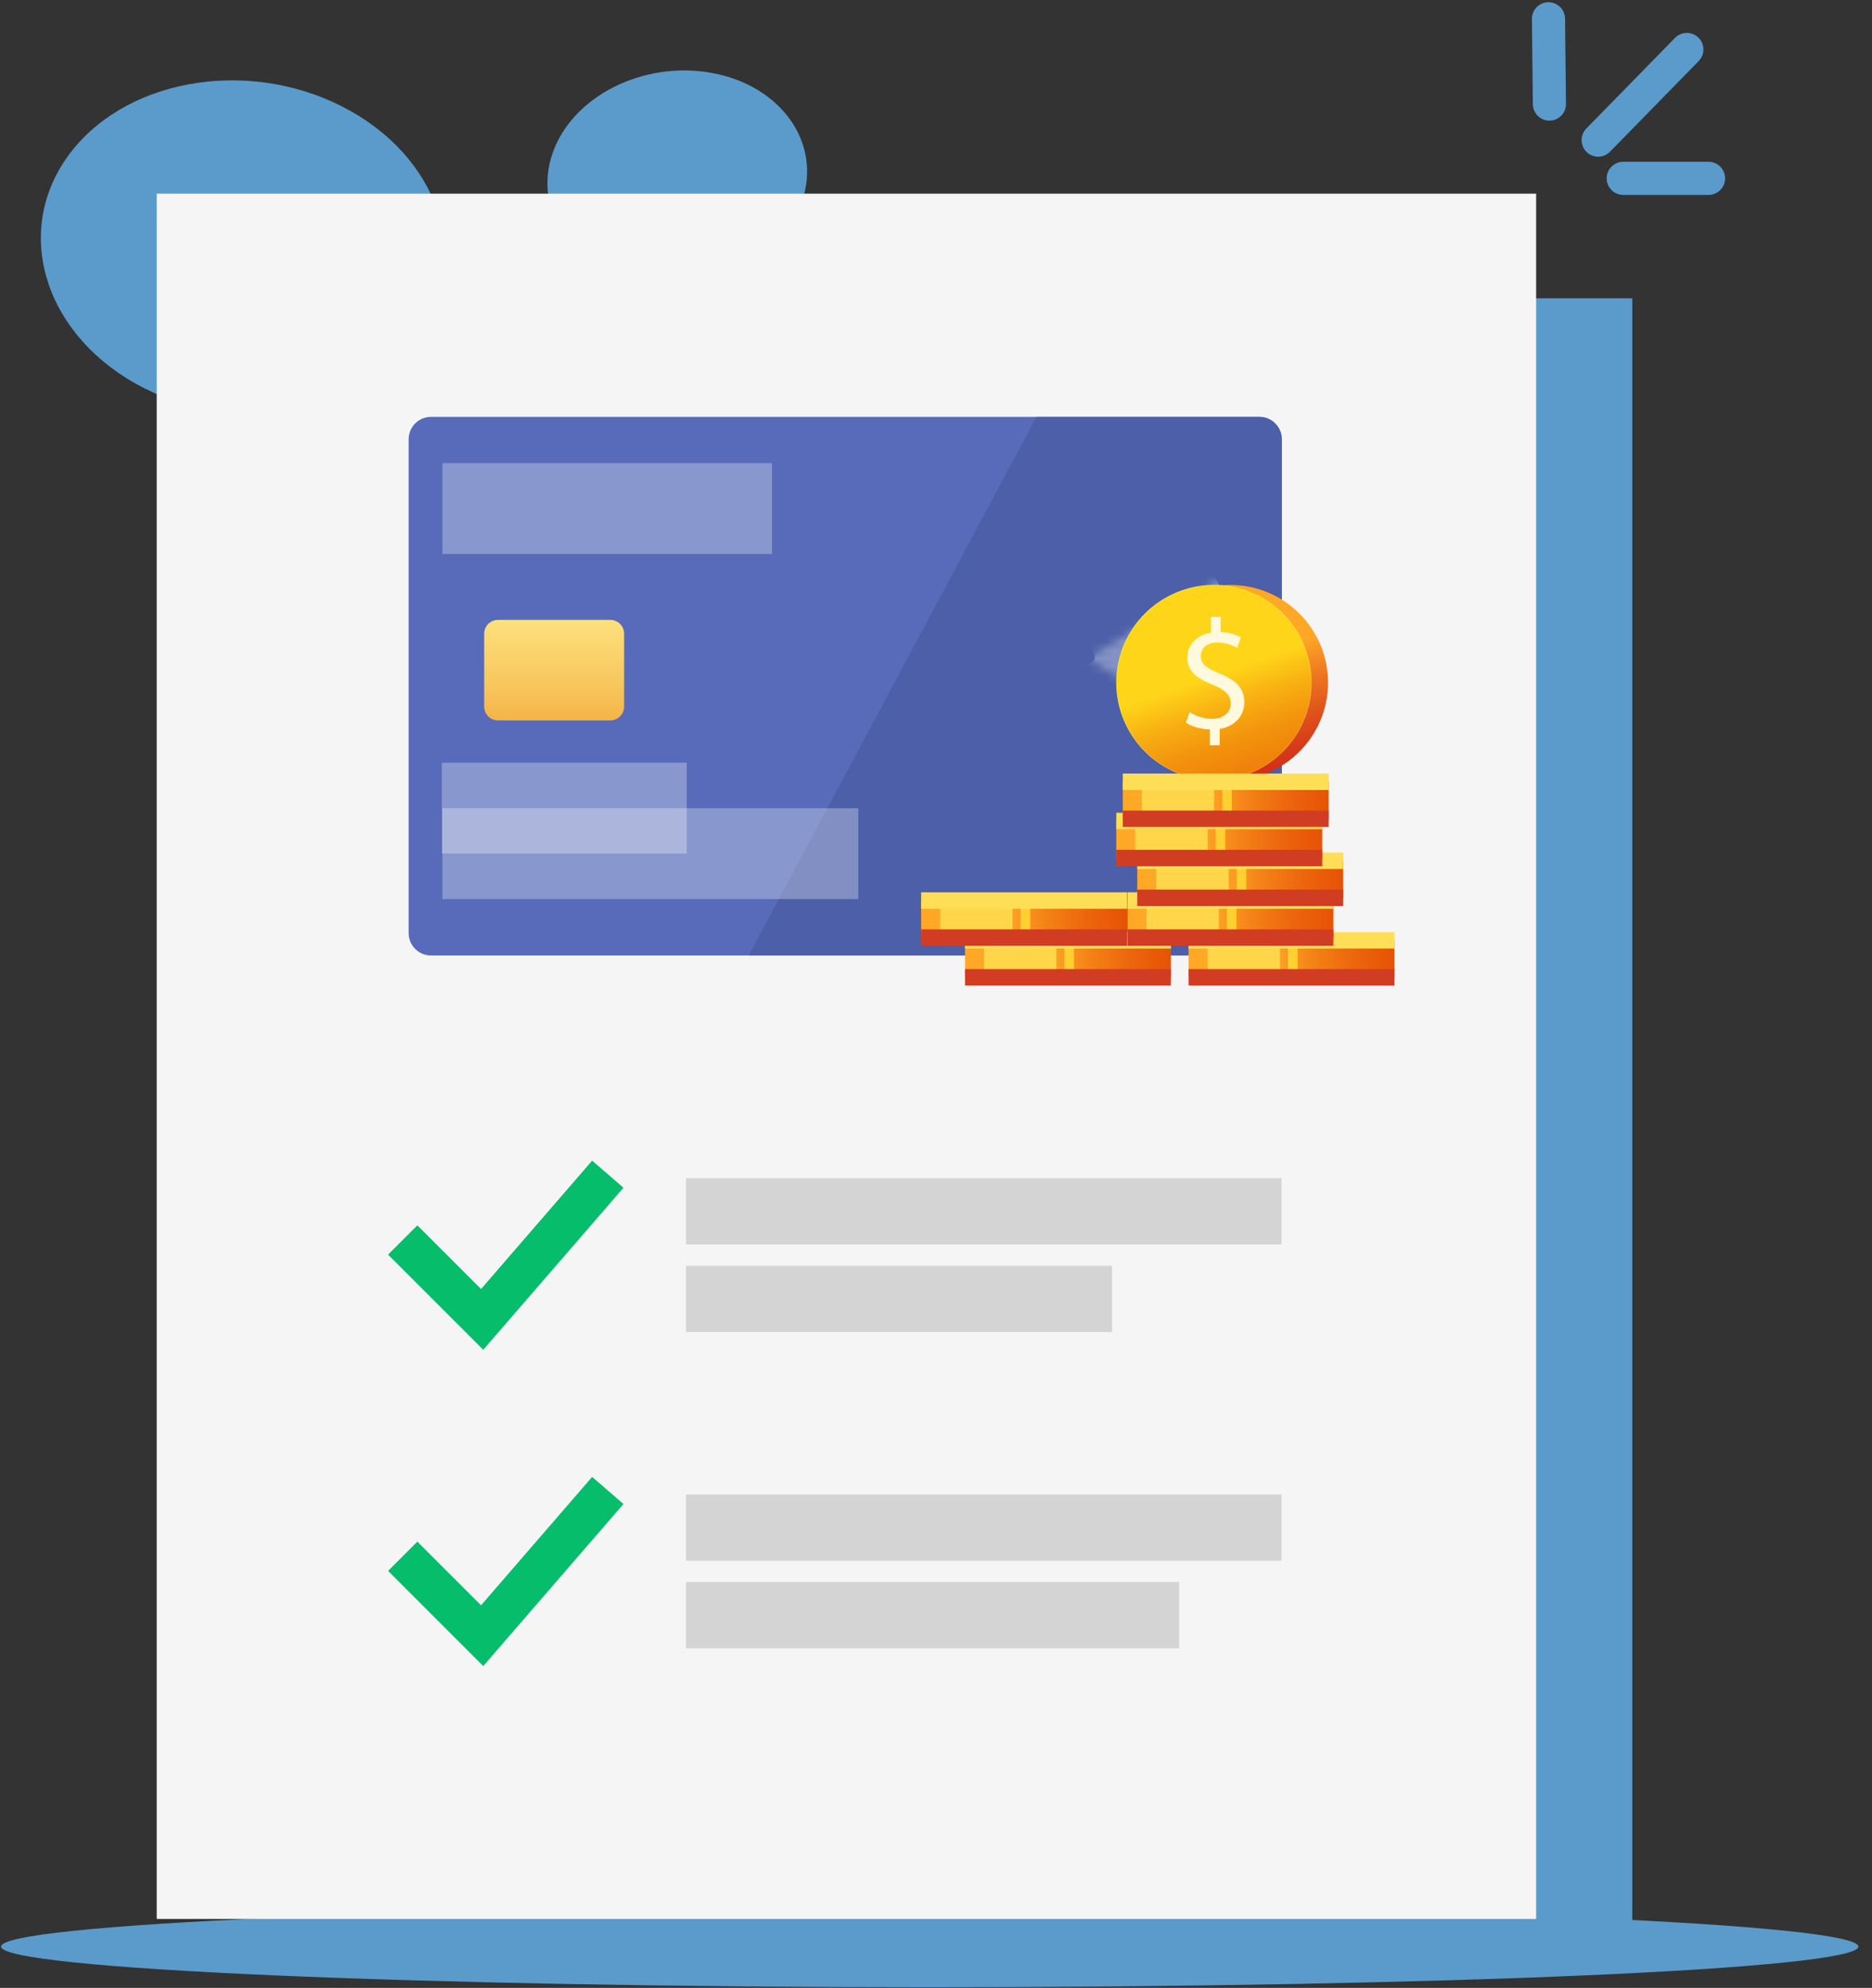 <svg width="226" height="240" viewBox="0 0 226 240" fill="none" xmlns="http://www.w3.org/2000/svg">
<rect x="0" y="0" width="226" height="240" fill="#333333" stroke="none"/>
<path d="M8.077 19.021C14.673 9.663 29.502 6.893 41.23 12.819C52.974 18.752 57.209 31.18 50.657 40.592C44.087 50.032 29.178 52.844 17.39 46.856C5.618 40.876 1.463 28.407 8.077 19.021Z" fill="#5A9BCB"/>
<path d="M66.672 18.608C68.999 11.665 77.624 7.281 85.948 8.807C94.28 10.334 99.175 17.206 96.872 24.166C94.565 31.138 85.913 35.547 77.557 34.004C69.21 32.462 64.341 25.564 66.672 18.608Z" fill="#5A9BCB"/>
<path d="M112.238 239.918C174.158 239.918 224.354 237.722 224.354 235.012C224.354 232.302 174.158 230.105 112.238 230.105C50.319 230.105 0.123 232.302 0.123 235.012C0.123 237.722 50.319 239.918 112.238 239.918Z" fill="#5A9BCB"/>
<path d="M197.057 36.014H39.477V233.519H197.057V36.014Z" fill="#5A9BCB"/>
<path d="M185.452 23.381H18.921V231.674H185.452V23.381Z" fill="#F5F5F5"/>
<path d="M50.386 151.472L58.207 159.294L71.742 143.65" stroke="#05BD6B" stroke-width="5" stroke-miterlimit="10" stroke-linecap="square"/>
<path d="M86.821 146.24H150.714" stroke="#D4D4D4" stroke-width="8" stroke-miterlimit="10" stroke-linecap="square"/>
<path d="M86.821 156.816H130.256" stroke="#D4D4D4" stroke-width="8" stroke-miterlimit="10" stroke-linecap="square"/>
<path d="M50.386 189.656L58.207 197.477L71.742 181.834" stroke="#05BD6B" stroke-width="5" stroke-miterlimit="10" stroke-linecap="square"/>
<path d="M86.821 184.424H150.714" stroke="#D4D4D4" stroke-width="8" stroke-miterlimit="10" stroke-linecap="square"/>
<path d="M86.821 195H138.351" stroke="#D4D4D4" stroke-width="8" stroke-miterlimit="10" stroke-linecap="square"/>
<path d="M187.055 12.564L186.943 2.268" stroke="#5A9BCB" stroke-width="4" stroke-miterlimit="10" stroke-linecap="round"/>
<path d="M192.941 16.916L203.647 5.975" stroke="#5A9BCB" stroke-width="4" stroke-miterlimit="10" stroke-linecap="round"/>
<path d="M195.967 21.533H206.264" stroke="#5A9BCB" stroke-width="4" stroke-miterlimit="10" stroke-linecap="round"/>
<path d="M52.042 115.358H152.034C153.53 115.358 154.743 114.144 154.743 112.648V53.038C154.743 51.541 153.53 50.328 152.034 50.328H52.042C50.545 50.328 49.332 51.541 49.332 53.038V112.648C49.332 114.144 50.545 115.358 52.042 115.358Z" fill="#576BBA"/>
<path d="M90.385 115.358H152.034C153.531 115.358 154.744 114.144 154.744 112.648V53.038C154.744 51.541 153.531 50.328 152.034 50.328H125.129L90.385 115.358Z" fill="#4C5FA8"/>
<path d="M73.677 86.976H60.123C59.2 86.976 58.453 86.229 58.453 85.307V76.509C58.453 75.587 59.2 74.84 60.123 74.84H73.677C74.599 74.84 75.347 75.587 75.347 76.509V85.307C75.347 86.229 74.599 86.976 73.677 86.976Z" fill="url(#paint0_linear_321_12937)"/>
<path opacity="0.3" d="M58.897 61.395H87.718" stroke="white" stroke-width="10.969" stroke-miterlimit="10" stroke-linecap="square"/>
<path opacity="0.3" d="M58.83 97.564H77.423" stroke="white" stroke-width="10.969" stroke-miterlimit="10" stroke-linecap="square"/>
<path opacity="0.3" d="M58.897 103.057H98.138" stroke="white" stroke-width="10.969" stroke-miterlimit="10" stroke-linecap="square"/>
<mask id="mask0_321_12937" style="mask-type:luminance" maskUnits="userSpaceOnUse" x="131" y="68" width="19" height="23">
<path d="M131.248 79.477L149.164 68.719V79.278V90.496L131.248 79.477Z" fill="white"/>
</mask>
<g mask="url(#mask0_321_12937)">
<g opacity="0.31">
<path d="M135.763 83.797C138.258 81.302 138.258 77.257 135.763 74.762C133.268 72.267 129.223 72.267 126.728 74.762C124.233 77.257 124.233 81.302 126.728 83.797C129.223 86.292 133.268 86.292 135.763 83.797Z" stroke="white" stroke-width="10.969" stroke-miterlimit="10" stroke-linecap="square"/>
<path d="M137.983 86.017C141.705 82.296 141.705 76.263 137.983 72.541C134.262 68.82 128.229 68.82 124.507 72.541C120.786 76.263 120.786 82.296 124.507 86.017C128.229 89.739 134.262 89.739 137.983 86.017Z" stroke="white" stroke-width="10.969" stroke-miterlimit="10" stroke-linecap="square"/>
<path d="M140.204 88.237C145.151 83.29 145.151 75.269 140.204 70.321C135.256 65.374 127.235 65.374 122.287 70.321C117.34 75.269 117.34 83.29 122.287 88.237C127.235 93.185 135.256 93.185 140.204 88.237Z" stroke="white" stroke-width="10.969" stroke-miterlimit="10" stroke-linecap="square"/>
</g>
</g>
<path d="M148.541 94.2C155.051 94.2 160.328 88.923 160.328 82.413C160.328 75.903 155.051 70.625 148.541 70.625C142.03 70.625 136.753 75.903 136.753 82.413C136.753 88.923 142.03 94.2 148.541 94.2Z" fill="url(#paint1_linear_321_12937)"/>
<path d="M146.552 94.2C153.062 94.2 158.34 88.923 158.34 82.413C158.34 75.903 153.062 70.625 146.552 70.625C140.042 70.625 134.765 75.903 134.765 82.413C134.765 88.923 140.042 94.2 146.552 94.2Z" fill="url(#paint2_linear_321_12937)"/>
<path d="M146.552 94.139C153.028 94.139 158.278 88.89 158.278 82.413C158.278 75.937 153.028 70.688 146.552 70.688C140.076 70.688 134.826 75.937 134.826 82.413C134.826 88.89 140.076 94.139 146.552 94.139Z" fill="url(#paint3_linear_321_12937)"/>
<path d="M146.056 89.97V88.064C144.962 88.046 143.829 87.706 143.169 87.234L143.622 85.97C144.301 86.423 145.282 86.781 146.339 86.781C147.679 86.781 148.584 86.008 148.584 84.932C148.584 83.894 147.849 83.253 146.452 82.687C144.528 81.932 143.339 81.064 143.339 79.422C143.339 77.856 144.452 76.667 146.188 76.384V74.478H147.358V76.309C148.49 76.347 149.264 76.648 149.811 76.969L149.339 78.215C148.943 77.988 148.169 77.573 146.962 77.573C145.509 77.573 144.961 78.441 144.961 79.196C144.961 80.177 145.66 80.668 147.301 81.347C149.245 82.139 150.226 83.121 150.226 84.8C150.226 86.291 149.188 87.687 147.245 88.008V89.97L146.056 89.97Z" fill="#FFF9DE"/>
<path d="M141.358 113.523H116.502V117.995H141.358V113.523Z" fill="url(#paint4_linear_321_12937)"/>
<path d="M127.529 113.523H118.797V117.995H127.529V113.523Z" fill="#FFD54A"/>
<path d="M129.66 113.523H128.501V117.995H129.66V113.523Z" fill="#FFD030"/>
<path d="M116.502 117.994H141.358" stroke="#D13D23" stroke-width="1.983" stroke-miterlimit="10"/>
<path d="M116.502 113.523H141.358" stroke="#FFDE57" stroke-width="1.983" stroke-miterlimit="10"/>
<path d="M168.35 113.523H143.493V117.995H168.35V113.523Z" fill="url(#paint5_linear_321_12937)"/>
<path d="M154.521 113.523H145.788V117.995H154.521V113.523Z" fill="#FFD54A"/>
<path d="M156.651 113.523H155.492V117.995H156.651V113.523Z" fill="#FFD030"/>
<path d="M143.493 117.994H168.349" stroke="#D13D23" stroke-width="1.983" stroke-miterlimit="10"/>
<path d="M143.493 113.523H168.349" stroke="#FFDE57" stroke-width="1.983" stroke-miterlimit="10"/>
<path d="M160.971 108.723H136.114V113.194H160.971V108.723Z" fill="url(#paint6_linear_321_12937)"/>
<path d="M147.142 108.723H138.409V113.194H147.142V108.723Z" fill="#FFD54A"/>
<path d="M149.272 108.723H148.113V113.194H149.272V108.723Z" fill="#FFD030"/>
<path d="M136.114 113.193H160.971" stroke="#D13D23" stroke-width="1.983" stroke-miterlimit="10"/>
<path d="M136.114 108.723H160.971" stroke="#FFDE57" stroke-width="1.983" stroke-miterlimit="10"/>
<path d="M162.154 103.922H137.298V108.393H162.154V103.922Z" fill="url(#paint7_linear_321_12937)"/>
<path d="M148.325 103.922H139.593V108.393H148.325V103.922Z" fill="#FFD54A"/>
<path d="M150.456 103.922H149.297V108.393H150.456V103.922Z" fill="#FFD030"/>
<path d="M137.298 108.393H162.154" stroke="#D13D23" stroke-width="1.983" stroke-miterlimit="10"/>
<path d="M137.298 103.922H162.154" stroke="#FFDE57" stroke-width="1.983" stroke-miterlimit="10"/>
<path d="M159.622 99.119H134.766V103.59H159.622V99.119Z" fill="url(#paint8_linear_321_12937)"/>
<path d="M145.793 99.119H137.061V103.59H145.793V99.119Z" fill="#FFD54A"/>
<path d="M147.923 99.119H146.765V103.59H147.923V99.119Z" fill="#FFD030"/>
<path d="M134.766 103.59H159.622" stroke="#D13D23" stroke-width="1.983" stroke-miterlimit="10"/>
<path d="M134.766 99.119H159.622" stroke="#FFDE57" stroke-width="1.983" stroke-miterlimit="10"/>
<path d="M160.404 94.383H135.548V98.854H160.404V94.383Z" fill="url(#paint9_linear_321_12937)"/>
<path d="M146.575 94.383H137.843V98.854H146.575V94.383Z" fill="#FFD54A"/>
<path d="M148.706 94.383H147.547V98.854H148.706V94.383Z" fill="#FFD030"/>
<path d="M135.548 98.853H160.404" stroke="#D13D23" stroke-width="1.983" stroke-miterlimit="10"/>
<path d="M135.548 94.383H160.404" stroke="#FFDE57" stroke-width="1.983" stroke-miterlimit="10"/>
<path d="M136.063 108.723H111.207V113.194H136.063V108.723Z" fill="url(#paint10_linear_321_12937)"/>
<path d="M122.235 108.723H113.502V113.194H122.235V108.723Z" fill="#FFD54A"/>
<path d="M124.365 108.723H123.206V113.194H124.365V108.723Z" fill="#FFD030"/>
<path d="M111.207 113.193H136.063" stroke="#D13D23" stroke-width="1.983" stroke-miterlimit="10"/>
<path d="M111.207 108.723H136.063" stroke="#FFDE57" stroke-width="1.983" stroke-miterlimit="10"/>
<defs>
<linearGradient id="paint0_linear_321_12937" x1="66.9" y1="71.131" x2="66.9" y2="95.053" gradientUnits="userSpaceOnUse">
<stop stop-color="#FFE887"/>
<stop offset="0.174" stop-color="#FDDF7B"/>
<stop offset="0.485" stop-color="#F8C65D"/>
<stop offset="0.895" stop-color="#EF9E2B"/>
<stop offset="1" stop-color="#ED931D"/>
</linearGradient>
<linearGradient id="paint1_linear_321_12937" x1="147.825" y1="79.418" x2="153.999" y2="105.264" gradientUnits="userSpaceOnUse">
<stop stop-color="#FFA826"/>
<stop offset="0.037" stop-color="#FB9D25"/>
<stop offset="0.189" stop-color="#EC7320"/>
<stop offset="0.344" stop-color="#DF511B"/>
<stop offset="0.501" stop-color="#D53618"/>
<stop offset="0.66" stop-color="#CE2316"/>
<stop offset="0.824" stop-color="#CA1814"/>
<stop offset="0.999" stop-color="#C91414"/>
</linearGradient>
<linearGradient id="paint2_linear_321_12937" x1="145.253" y1="80.053" x2="169.509" y2="124.107" gradientUnits="userSpaceOnUse">
<stop stop-color="#FFF23A"/>
<stop offset="0.034" stop-color="#FDE83A"/>
<stop offset="0.186" stop-color="#F7BE3A"/>
<stop offset="0.342" stop-color="#F29C39"/>
<stop offset="0.5" stop-color="#ED8139"/>
<stop offset="0.66" stop-color="#EA6E39"/>
<stop offset="0.825" stop-color="#E96339"/>
<stop offset="1" stop-color="#E85F39"/>
</linearGradient>
<linearGradient id="paint3_linear_321_12937" x1="146.28" y1="81.639" x2="153.068" y2="100.917" gradientUnits="userSpaceOnUse">
<stop stop-color="#FFD519"/>
<stop offset="0.021" stop-color="#FED118"/>
<stop offset="0.207" stop-color="#F8AF12"/>
<stop offset="0.397" stop-color="#F3940D"/>
<stop offset="0.59" stop-color="#F0810A"/>
<stop offset="0.789" stop-color="#EE7608"/>
<stop offset="1" stop-color="#ED7207"/>
</linearGradient>
<linearGradient id="paint4_linear_321_12937" x1="126.462" y1="115.759" x2="151.318" y2="115.759" gradientUnits="userSpaceOnUse">
<stop stop-color="#FFA826"/>
<stop offset="0.025" stop-color="#FEA324"/>
<stop offset="0.211" stop-color="#F48117"/>
<stop offset="0.4" stop-color="#ED660D"/>
<stop offset="0.592" stop-color="#E75306"/>
<stop offset="0.79" stop-color="#E44801"/>
<stop offset="1" stop-color="#E34400"/>
</linearGradient>
<linearGradient id="paint5_linear_321_12937" x1="153.453" y1="115.759" x2="178.309" y2="115.759" gradientUnits="userSpaceOnUse">
<stop stop-color="#FFA826"/>
<stop offset="0.025" stop-color="#FEA324"/>
<stop offset="0.211" stop-color="#F48117"/>
<stop offset="0.4" stop-color="#ED660D"/>
<stop offset="0.592" stop-color="#E75306"/>
<stop offset="0.79" stop-color="#E44801"/>
<stop offset="1" stop-color="#E34400"/>
</linearGradient>
<linearGradient id="paint6_linear_321_12937" x1="146.074" y1="110.958" x2="170.93" y2="110.958" gradientUnits="userSpaceOnUse">
<stop stop-color="#FFA826"/>
<stop offset="0.025" stop-color="#FEA324"/>
<stop offset="0.211" stop-color="#F48117"/>
<stop offset="0.4" stop-color="#ED660D"/>
<stop offset="0.592" stop-color="#E75306"/>
<stop offset="0.79" stop-color="#E44801"/>
<stop offset="1" stop-color="#E34400"/>
</linearGradient>
<linearGradient id="paint7_linear_321_12937" x1="147.258" y1="106.157" x2="172.114" y2="106.157" gradientUnits="userSpaceOnUse">
<stop stop-color="#FFA826"/>
<stop offset="0.025" stop-color="#FEA324"/>
<stop offset="0.211" stop-color="#F48117"/>
<stop offset="0.4" stop-color="#ED660D"/>
<stop offset="0.592" stop-color="#E75306"/>
<stop offset="0.79" stop-color="#E44801"/>
<stop offset="1" stop-color="#E34400"/>
</linearGradient>
<linearGradient id="paint8_linear_321_12937" x1="144.725" y1="101.355" x2="169.582" y2="101.355" gradientUnits="userSpaceOnUse">
<stop stop-color="#FFA826"/>
<stop offset="0.025" stop-color="#FEA324"/>
<stop offset="0.211" stop-color="#F48117"/>
<stop offset="0.4" stop-color="#ED660D"/>
<stop offset="0.592" stop-color="#E75306"/>
<stop offset="0.79" stop-color="#E44801"/>
<stop offset="1" stop-color="#E34400"/>
</linearGradient>
<linearGradient id="paint9_linear_321_12937" x1="145.508" y1="96.618" x2="170.364" y2="96.618" gradientUnits="userSpaceOnUse">
<stop stop-color="#FFA826"/>
<stop offset="0.025" stop-color="#FEA324"/>
<stop offset="0.211" stop-color="#F48117"/>
<stop offset="0.4" stop-color="#ED660D"/>
<stop offset="0.592" stop-color="#E75306"/>
<stop offset="0.79" stop-color="#E44801"/>
<stop offset="1" stop-color="#E34400"/>
</linearGradient>
<linearGradient id="paint10_linear_321_12937" x1="121.167" y1="110.958" x2="146.023" y2="110.958" gradientUnits="userSpaceOnUse">
<stop stop-color="#FFA826"/>
<stop offset="0.025" stop-color="#FEA324"/>
<stop offset="0.211" stop-color="#F48117"/>
<stop offset="0.4" stop-color="#ED660D"/>
<stop offset="0.592" stop-color="#E75306"/>
<stop offset="0.79" stop-color="#E44801"/>
<stop offset="1" stop-color="#E34400"/>
</linearGradient>
</defs>
</svg>
